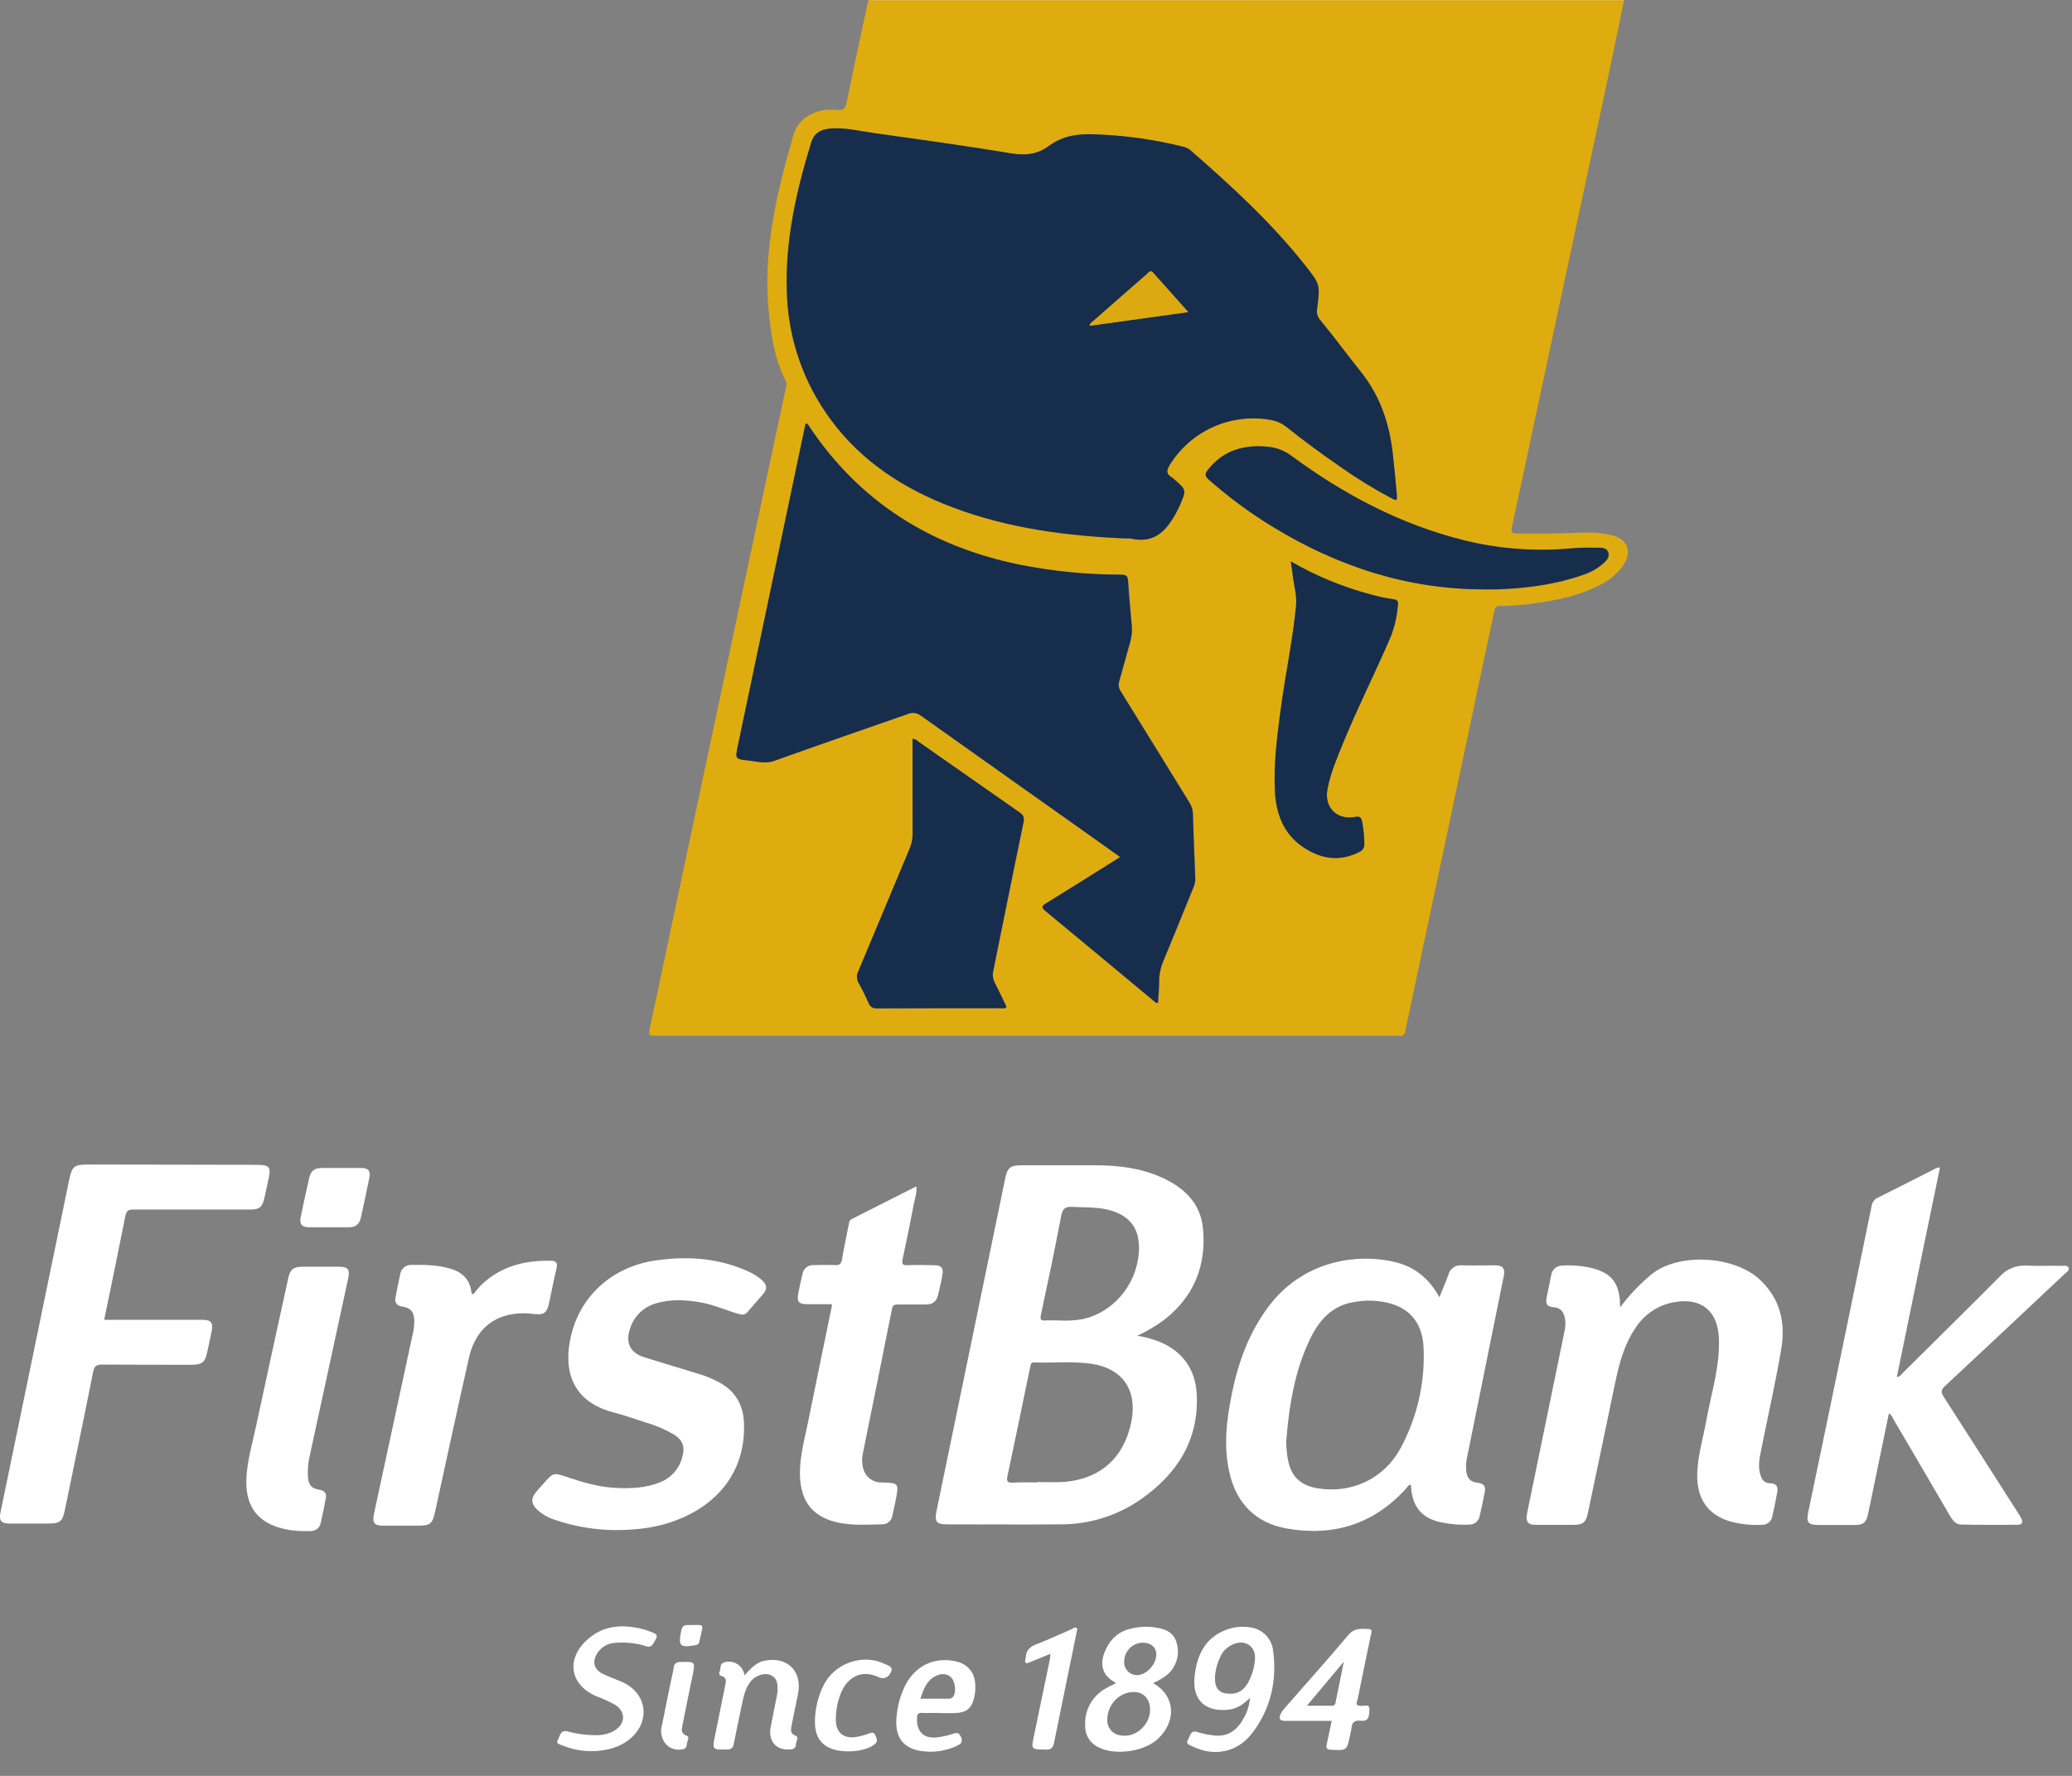 <svg width="63" height="54" viewBox="0 0 63 54" fill="none" xmlns="http://www.w3.org/2000/svg">
<rect x="0" y="0" width="63" height="54" fill="#808080" stroke="none"/>
<path d="M26.407 0.039V0H49.373V0.04L26.407 0.039Z" fill="#E4B935"/>
<path d="M26.407 0.039H49.374C49.2 0.874 49.029 1.71 48.852 2.544C48.172 5.736 47.49 8.927 46.806 12.117C46.53 13.414 46.254 14.711 45.974 16.007C45.939 16.164 45.955 16.221 46.132 16.223C46.764 16.232 47.395 16.223 48.026 16.198C48.335 16.18 48.645 16.2 48.949 16.258C49.502 16.375 49.655 16.774 49.325 17.237C49.14 17.478 48.899 17.671 48.624 17.799C48.001 18.12 47.327 18.258 46.641 18.347C46.303 18.398 45.962 18.425 45.62 18.426C45.487 18.426 45.453 18.487 45.431 18.594C45.221 19.593 45.009 20.595 44.794 21.599L42.846 30.788C42.806 30.974 42.767 31.159 42.73 31.347C42.711 31.453 42.673 31.517 42.552 31.495C42.519 31.491 42.486 31.491 42.454 31.495H19.982C19.71 31.495 19.711 31.495 19.769 31.217C20.894 25.919 22.019 20.622 23.142 15.325C23.393 14.143 23.645 12.962 23.898 11.781C23.92 11.713 23.915 11.639 23.885 11.573C23.55 10.91 23.443 10.189 23.373 9.461C23.194 7.611 23.624 5.844 24.128 4.091C24.274 3.586 24.823 3.275 25.423 3.342C25.643 3.367 25.706 3.307 25.747 3.099C25.947 2.101 26.165 1.107 26.378 0.112C26.386 0.087 26.395 0.062 26.407 0.039ZM34.22 16.376C34.279 16.37 34.338 16.37 34.397 16.376C35.118 16.54 35.488 16.114 35.78 15.557C35.813 15.494 35.847 15.429 35.875 15.363C36.078 14.902 36.077 14.901 35.704 14.574C35.679 14.551 35.653 14.53 35.625 14.511C35.462 14.412 35.462 14.305 35.563 14.142C35.873 13.637 36.327 13.236 36.866 12.99C37.406 12.743 38.006 12.663 38.591 12.759C38.791 12.786 38.98 12.868 39.136 12.996C39.649 13.407 40.18 13.794 40.721 14.168C41.219 14.522 41.739 14.844 42.278 15.132C42.477 15.236 42.488 15.232 42.47 15.017C42.435 14.611 42.395 14.206 42.349 13.801C42.248 12.89 41.972 12.051 41.39 11.319C40.972 10.795 40.575 10.255 40.149 9.737C40.108 9.692 40.077 9.639 40.059 9.581C40.041 9.522 40.037 9.461 40.047 9.401C40.142 8.654 40.144 8.649 39.678 8.059C38.652 6.758 37.433 5.644 36.188 4.559C36.114 4.504 36.029 4.467 35.938 4.451C35.077 4.239 34.197 4.118 33.31 4.09C32.796 4.066 32.319 4.123 31.897 4.439C31.552 4.697 31.186 4.739 30.753 4.668C29.355 4.435 27.949 4.244 26.545 4.045C26.136 3.987 25.731 3.887 25.314 3.908C24.955 3.924 24.755 4.049 24.664 4.345C24.217 5.806 23.875 7.289 23.925 8.832C23.951 10.256 24.422 11.636 25.273 12.779C26.22 14.056 27.501 14.875 28.967 15.43C30.657 16.067 32.423 16.295 34.216 16.373L34.22 16.376ZM34.062 26.062C33.98 26.117 33.925 26.153 33.87 26.188C33.185 26.617 32.502 27.048 31.814 27.471C31.675 27.556 31.669 27.601 31.798 27.708C32.903 28.619 34.003 29.538 35.106 30.454C35.133 30.477 35.159 30.517 35.217 30.49C35.229 30.286 35.252 30.077 35.249 29.868C35.249 29.632 35.299 29.398 35.395 29.183C35.702 28.451 35.996 27.713 36.297 26.978C36.336 26.888 36.354 26.79 36.349 26.692C36.322 26.042 36.297 25.391 36.277 24.741C36.274 24.623 36.238 24.509 36.174 24.41C35.476 23.282 34.783 22.151 34.083 21.023C34.052 20.978 34.032 20.927 34.024 20.873C34.016 20.819 34.021 20.764 34.039 20.712C34.156 20.309 34.261 19.902 34.377 19.498C34.421 19.34 34.434 19.175 34.417 19.012C34.376 18.567 34.338 18.122 34.307 17.676C34.298 17.527 34.257 17.479 34.099 17.478C33.054 17.479 32.011 17.375 30.987 17.169C28.318 16.617 26.168 15.281 24.633 13.003C24.603 12.958 24.588 12.893 24.506 12.875C24.497 12.912 24.487 12.948 24.479 12.985C23.799 16.214 23.118 19.444 22.438 22.675C22.352 23.078 22.352 23.083 22.758 23.125C23.02 23.153 23.27 23.237 23.547 23.136C24.893 22.652 26.247 22.193 27.597 21.715C27.664 21.684 27.738 21.673 27.811 21.682C27.884 21.691 27.953 21.721 28.011 21.767C29.802 23.046 31.597 24.32 33.396 25.589L34.062 26.062ZM27.753 22.466C27.753 23.432 27.753 24.384 27.753 25.338C27.755 25.5 27.723 25.662 27.659 25.811C27.138 27.051 26.624 28.294 26.101 29.534C26.072 29.592 26.057 29.656 26.06 29.72C26.062 29.785 26.081 29.848 26.116 29.903C26.226 30.097 26.324 30.297 26.415 30.502C26.431 30.553 26.465 30.598 26.511 30.627C26.556 30.657 26.611 30.67 26.665 30.664C27.921 30.657 29.177 30.664 30.433 30.659C30.487 30.659 30.549 30.684 30.608 30.62C30.493 30.383 30.381 30.138 30.257 29.901C30.193 29.787 30.174 29.654 30.203 29.526C30.511 28.022 30.811 26.515 31.123 25.012C31.155 24.863 31.123 24.788 31.005 24.706C29.975 23.988 28.946 23.269 27.92 22.546C27.874 22.498 27.813 22.468 27.747 22.463L27.753 22.466ZM45.128 17.924C45.273 17.924 45.417 17.929 45.562 17.924C46.424 17.89 47.276 17.783 48.097 17.499C48.349 17.424 48.582 17.294 48.779 17.118C48.872 17.029 48.956 16.924 48.902 16.789C48.853 16.669 48.723 16.66 48.614 16.659C48.352 16.659 48.087 16.652 47.825 16.676C46.717 16.782 45.598 16.699 44.517 16.43C42.595 15.953 40.881 15.046 39.297 13.881C39.091 13.72 38.845 13.619 38.586 13.588C37.847 13.509 37.204 13.681 36.726 14.293C36.638 14.406 36.635 14.478 36.751 14.58C37.361 15.121 38.019 15.606 38.716 16.029C40.681 17.227 42.8 17.923 45.122 17.921L45.128 17.924ZM39.245 17.07C39.266 17.208 39.285 17.307 39.295 17.414C39.327 17.753 39.439 18.083 39.405 18.429C39.301 19.489 39.075 20.53 38.936 21.586C38.829 22.407 38.719 23.23 38.763 24.06C38.799 24.731 39.016 25.335 39.586 25.734C40.122 26.11 40.712 26.224 41.331 25.904C41.379 25.884 41.42 25.849 41.447 25.804C41.474 25.759 41.486 25.707 41.481 25.655C41.479 25.432 41.457 25.209 41.416 24.99C41.388 24.851 41.343 24.814 41.193 24.841C40.636 24.942 40.253 24.541 40.362 23.987C40.458 23.501 40.651 23.048 40.836 22.593C41.285 21.5 41.818 20.444 42.285 19.357C42.404 19.051 42.477 18.729 42.502 18.401C42.514 18.294 42.502 18.239 42.367 18.221C42.147 18.189 41.928 18.144 41.712 18.085C40.849 17.859 40.019 17.517 39.245 17.07Z" fill="#DFAC0F"/>
<path d="M34.578 40.616C34.809 40.653 35.036 40.714 35.254 40.799C35.971 41.098 36.353 41.653 36.388 42.41C36.452 43.807 35.779 44.834 34.668 45.604C33.953 46.096 33.106 46.357 32.238 46.352C31.088 46.361 29.938 46.352 28.787 46.352C28.479 46.352 28.41 46.265 28.471 45.967C29.168 42.594 29.864 39.22 30.561 35.847C30.631 35.501 30.718 35.433 31.066 35.433C31.808 35.433 32.551 35.433 33.294 35.433C33.982 35.433 34.66 35.512 35.296 35.792C35.986 36.096 36.504 36.572 36.578 37.359C36.683 38.48 36.305 39.423 35.402 40.13C35.144 40.32 34.868 40.483 34.578 40.616ZM31.534 45.077V45.066C31.777 45.066 32.02 45.076 32.262 45.066C33.429 45.01 34.195 44.336 34.406 43.189C34.576 42.256 34.123 41.61 33.193 41.47C32.612 41.384 32.025 41.449 31.442 41.429C31.346 41.429 31.34 41.482 31.327 41.549C31.262 41.87 31.195 42.191 31.128 42.511C30.964 43.301 30.803 44.09 30.633 44.879C30.598 45.037 30.628 45.096 30.805 45.084C31.047 45.066 31.291 45.077 31.534 45.077ZM32.189 40.152C32.438 40.167 32.688 40.152 32.934 40.109C33.841 39.901 34.533 39.094 34.623 38.136C34.695 37.374 34.359 36.921 33.613 36.768C33.283 36.7 32.947 36.719 32.614 36.698C32.385 36.683 32.308 36.752 32.264 36.981C32.074 37.984 31.864 38.984 31.649 39.984C31.615 40.142 31.662 40.16 31.795 40.152C31.927 40.143 32.057 40.152 32.189 40.152Z" fill="white"/>
<path d="M43.765 39.445C43.869 39.188 43.964 38.971 44.043 38.752C44.065 38.666 44.118 38.59 44.191 38.54C44.264 38.489 44.354 38.466 44.442 38.475C44.778 38.483 45.113 38.475 45.449 38.475C45.697 38.475 45.77 38.568 45.722 38.805C45.354 40.625 44.986 42.446 44.617 44.266C44.58 44.413 44.567 44.565 44.58 44.716C44.614 44.968 44.698 45.058 44.951 45.091C45.108 45.111 45.175 45.198 45.148 45.346C45.103 45.598 45.051 45.849 44.99 46.098C44.977 46.174 44.937 46.242 44.877 46.291C44.817 46.339 44.741 46.364 44.664 46.36C44.348 46.375 44.032 46.344 43.725 46.268C43.239 46.141 42.974 45.827 42.913 45.321C42.906 45.264 42.903 45.205 42.898 45.137C42.813 45.158 42.783 45.229 42.74 45.278C41.761 46.346 40.549 46.725 39.136 46.48C38.184 46.314 37.593 45.72 37.379 44.77C37.197 43.961 37.295 43.163 37.458 42.366C37.651 41.419 37.975 40.527 38.563 39.739C39.579 38.367 41.214 38.075 42.458 38.387C43.033 38.536 43.458 38.885 43.765 39.445ZM39.109 43.821C39.109 43.999 39.124 44.177 39.154 44.352C39.24 44.876 39.529 45.167 40.053 45.254C41.079 45.426 42.061 44.98 42.572 44.06C43.078 43.133 43.325 42.087 43.287 41.032C43.269 40.285 42.914 39.822 42.286 39.638C41.917 39.537 41.531 39.522 41.155 39.594C40.491 39.707 40.103 40.152 39.832 40.718C39.361 41.699 39.194 42.751 39.109 43.821Z" fill="white"/>
<path d="M58.986 35.5C58.767 36.563 58.548 37.624 58.329 38.682C58.111 39.742 57.894 40.802 57.675 41.869C57.777 41.863 57.81 41.79 57.859 41.743C58.844 40.767 59.832 39.792 60.81 38.809C60.91 38.7 61.032 38.614 61.169 38.558C61.305 38.502 61.452 38.477 61.6 38.484C61.96 38.498 62.322 38.484 62.684 38.491C62.763 38.491 62.862 38.47 62.897 38.549C62.932 38.628 62.836 38.683 62.781 38.733C61.571 39.873 60.357 41.01 59.139 42.145C59.012 42.264 59.012 42.338 59.102 42.478C59.857 43.647 60.602 44.822 61.353 45.995C61.388 46.051 61.424 46.107 61.454 46.163C61.519 46.282 61.484 46.365 61.349 46.365C60.777 46.365 60.205 46.371 59.634 46.358C59.462 46.358 59.364 46.219 59.28 46.076C58.712 45.1 58.142 44.127 57.571 43.156C57.536 43.096 57.519 43.021 57.432 42.98C57.269 43.769 57.109 44.548 56.947 45.328C56.897 45.573 56.848 45.818 56.793 46.061C56.738 46.304 56.645 46.369 56.41 46.371C56.042 46.371 55.673 46.371 55.305 46.371C54.976 46.371 54.915 46.298 54.98 45.983C55.182 45.007 55.388 44.031 55.59 43.054C56.033 40.922 56.472 38.794 56.908 36.669C56.915 36.615 56.936 36.563 56.969 36.52C57.001 36.476 57.045 36.441 57.095 36.419C57.659 36.14 58.218 35.851 58.78 35.568C58.84 35.525 58.912 35.501 58.986 35.5Z" fill="white"/>
<path d="M49.263 39.749C49.537 39.383 49.853 39.05 50.204 38.757C51.033 38.078 52.715 38.184 53.494 38.897C54.126 39.475 54.297 40.216 54.16 41.02C53.983 42.061 53.747 43.092 53.541 44.128C53.496 44.353 53.453 44.581 53.516 44.811C53.559 44.973 53.628 45.103 53.831 45.102C54.002 45.102 54.068 45.206 54.04 45.363C53.995 45.614 53.944 45.866 53.886 46.114C53.872 46.187 53.833 46.253 53.775 46.299C53.717 46.345 53.644 46.369 53.57 46.365C53.254 46.383 52.938 46.35 52.632 46.27C51.922 46.07 51.572 45.56 51.606 44.77C51.629 44.234 51.786 43.723 51.88 43.2C52.008 42.49 52.222 41.796 52.261 41.07C52.27 40.926 52.27 40.781 52.261 40.637C52.206 39.84 51.709 39.46 50.927 39.592C50.683 39.632 50.449 39.722 50.243 39.858C50.036 39.994 49.86 40.173 49.727 40.381C49.375 40.898 49.226 41.486 49.101 42.088C48.829 43.398 48.555 44.708 48.278 46.018C48.22 46.294 48.126 46.366 47.843 46.367C47.462 46.367 47.08 46.367 46.699 46.367C46.457 46.367 46.383 46.267 46.429 46.029C46.797 44.229 47.167 42.429 47.539 40.629C47.58 40.43 47.629 40.235 47.569 40.026C47.521 39.868 47.436 39.766 47.253 39.751C47.033 39.733 46.985 39.656 47.03 39.435C47.074 39.214 47.118 38.997 47.164 38.779C47.174 38.696 47.214 38.62 47.278 38.565C47.341 38.511 47.422 38.481 47.505 38.483C47.828 38.463 48.151 38.494 48.464 38.576C48.984 38.727 49.201 38.993 49.253 39.531C49.253 39.588 49.253 39.645 49.263 39.749Z" fill="white"/>
<path d="M3.168 40.131H4.36C4.952 40.131 5.544 40.131 6.136 40.131C6.421 40.131 6.489 40.215 6.433 40.494C6.389 40.713 6.342 40.931 6.293 41.148C6.231 41.423 6.135 41.499 5.836 41.499C4.928 41.499 4.021 41.499 3.114 41.493C2.941 41.493 2.869 41.526 2.832 41.713C2.557 43.103 2.265 44.49 1.98 45.879C1.902 46.274 1.838 46.328 1.428 46.328C1.053 46.328 0.678 46.328 0.304 46.328C0.033 46.328 -0.038 46.24 0.018 45.973C0.349 44.366 0.681 42.76 1.014 41.154C1.377 39.399 1.739 37.645 2.1 35.891C2.189 35.461 2.248 35.409 2.692 35.41L7.822 35.419C8.188 35.419 8.243 35.486 8.168 35.836C8.124 36.041 8.082 36.247 8.033 36.452C7.972 36.707 7.882 36.778 7.62 36.778C6.437 36.778 5.253 36.778 4.069 36.778C3.911 36.778 3.845 36.807 3.812 36.975C3.606 38.021 3.387 39.067 3.168 40.131Z" fill="white"/>
<path d="M18.694 46.526C18.069 46.52 17.449 46.413 16.859 46.21C16.65 46.145 16.461 46.031 16.306 45.878C16.148 45.713 16.148 45.562 16.286 45.385C16.376 45.272 16.477 45.168 16.573 45.059C16.81 44.788 16.849 44.779 17.204 44.901C17.697 45.067 18.192 45.217 18.716 45.243C19.179 45.267 19.634 45.249 20.072 45.071C20.244 45.004 20.396 44.894 20.516 44.753C20.635 44.612 20.717 44.443 20.755 44.262C20.828 43.977 20.746 43.781 20.495 43.623C20.229 43.467 19.944 43.344 19.648 43.258C19.312 43.149 18.976 43.032 18.634 42.942C17.411 42.617 17.117 41.694 17.356 40.643C17.641 39.392 18.631 38.512 19.946 38.325C20.883 38.193 21.808 38.246 22.69 38.635C22.868 38.705 23.031 38.805 23.174 38.931C23.321 39.072 23.332 39.189 23.206 39.344C23.048 39.532 22.884 39.709 22.727 39.897C22.648 39.989 22.562 39.983 22.461 39.954C22.076 39.844 21.709 39.676 21.314 39.604C20.863 39.525 20.412 39.497 19.967 39.625C19.775 39.676 19.599 39.775 19.456 39.913C19.314 40.052 19.209 40.224 19.153 40.414C19.011 40.837 19.166 41.138 19.591 41.272C20.117 41.437 20.645 41.593 21.169 41.753C21.435 41.827 21.69 41.933 21.93 42.069C22.373 42.333 22.592 42.73 22.619 43.238C22.689 44.6 21.956 45.68 20.604 46.211C20.024 46.438 19.42 46.528 18.694 46.526Z" fill="white"/>
<path d="M25.29 39.658C25.049 39.658 24.806 39.658 24.564 39.658C24.283 39.658 24.221 39.585 24.274 39.316C24.313 39.123 24.353 38.93 24.4 38.739C24.413 38.66 24.455 38.588 24.517 38.538C24.58 38.488 24.659 38.463 24.739 38.468C24.956 38.468 25.174 38.456 25.39 38.468C25.535 38.478 25.58 38.423 25.602 38.289C25.662 37.934 25.74 37.579 25.808 37.226C25.82 37.161 25.826 37.102 25.898 37.068C26.547 36.741 27.196 36.411 27.864 36.073C27.881 36.285 27.812 36.463 27.778 36.643C27.675 37.195 27.562 37.737 27.445 38.283C27.415 38.426 27.436 38.481 27.599 38.472C27.868 38.459 28.138 38.466 28.407 38.472C28.625 38.476 28.693 38.555 28.654 38.77C28.616 38.986 28.569 39.182 28.52 39.385C28.47 39.589 28.343 39.667 28.145 39.666C27.863 39.666 27.579 39.666 27.297 39.666C27.196 39.666 27.145 39.688 27.122 39.796C26.829 41.264 26.534 42.731 26.235 44.197C26.199 44.365 26.208 44.539 26.26 44.703C26.3 44.816 26.374 44.913 26.473 44.98C26.571 45.047 26.688 45.082 26.808 45.078C27.329 45.092 27.334 45.096 27.235 45.61C27.204 45.768 27.169 45.931 27.132 46.091C27.121 46.164 27.084 46.23 27.028 46.278C26.972 46.326 26.9 46.351 26.827 46.35C26.407 46.361 25.983 46.388 25.564 46.314C24.743 46.167 24.337 45.683 24.322 44.84C24.313 44.287 24.464 43.761 24.572 43.227C24.808 42.057 25.052 40.887 25.292 39.717C25.294 39.697 25.293 39.678 25.29 39.658Z" fill="white"/>
<path d="M14.393 39.349C14.469 39.251 14.551 39.157 14.637 39.067C15.226 38.508 15.947 38.321 16.738 38.336C16.896 38.336 16.964 38.387 16.922 38.565C16.837 38.915 16.771 39.27 16.695 39.623C16.628 39.939 16.525 39.991 16.21 39.952C15.402 39.853 14.519 40.131 14.257 41.294C13.906 42.849 13.571 44.407 13.23 45.964C13.152 46.336 13.082 46.393 12.697 46.392C12.349 46.392 12 46.392 11.652 46.392C11.38 46.392 11.313 46.305 11.37 46.036C11.758 44.234 12.146 42.431 12.535 40.63C12.577 40.471 12.598 40.307 12.597 40.143C12.584 39.881 12.489 39.772 12.226 39.729C12.069 39.704 11.995 39.616 12.025 39.455C12.07 39.218 12.115 38.981 12.169 38.744C12.18 38.665 12.22 38.592 12.281 38.54C12.342 38.488 12.421 38.46 12.501 38.462C12.908 38.456 13.316 38.462 13.712 38.583C14.08 38.695 14.305 38.931 14.337 39.331L14.393 39.349Z" fill="white"/>
<path d="M7.489 45.014C7.505 44.451 7.668 43.913 7.785 43.369C8.106 41.869 8.436 40.37 8.763 38.87C8.823 38.595 8.921 38.52 9.197 38.518C9.566 38.518 9.934 38.518 10.302 38.518C10.579 38.518 10.646 38.597 10.589 38.864C10.201 40.661 9.812 42.457 9.421 44.252C9.368 44.469 9.349 44.694 9.364 44.917C9.387 45.169 9.477 45.264 9.72 45.301C9.865 45.323 9.932 45.409 9.908 45.547C9.862 45.806 9.81 46.063 9.75 46.318C9.735 46.386 9.697 46.447 9.642 46.49C9.587 46.533 9.519 46.556 9.449 46.555C9.054 46.568 8.66 46.536 8.289 46.379C7.739 46.15 7.474 45.688 7.489 45.014Z" fill="white"/>
<path d="M35.062 51.179C35.728 51.557 35.786 52.316 35.219 52.862C34.806 53.265 33.903 53.394 33.39 53.126C33.27 53.069 33.17 52.978 33.1 52.865C33.03 52.752 32.993 52.622 32.995 52.489C32.98 52.261 33.029 52.034 33.136 51.832C33.244 51.631 33.406 51.464 33.604 51.35C33.702 51.289 33.81 51.242 33.913 51.192C33.913 51.177 33.913 51.159 33.907 51.156C33.346 50.866 33.47 50.333 33.764 49.915C33.912 49.72 34.125 49.582 34.365 49.528C34.633 49.457 34.913 49.446 35.185 49.496C35.447 49.54 35.687 49.649 35.769 49.93C35.818 50.079 35.829 50.239 35.799 50.394C35.769 50.549 35.7 50.694 35.599 50.814C35.459 50.978 35.275 51.077 35.062 51.179ZM33.668 52.292C33.662 52.404 33.698 52.515 33.769 52.602C33.84 52.69 33.941 52.748 34.052 52.765C34.574 52.877 35.078 52.344 34.948 51.818C34.927 51.714 34.871 51.621 34.789 51.554C34.707 51.486 34.604 51.45 34.498 51.45C34.054 51.431 33.666 51.822 33.668 52.292ZM34.759 49.949C34.684 49.949 34.609 49.963 34.539 49.992C34.469 50.02 34.406 50.062 34.352 50.115C34.298 50.168 34.256 50.231 34.226 50.3C34.197 50.37 34.182 50.444 34.181 50.52C34.178 50.572 34.186 50.625 34.203 50.674C34.22 50.724 34.247 50.77 34.283 50.809C34.318 50.847 34.36 50.879 34.408 50.901C34.456 50.924 34.507 50.936 34.559 50.938C34.848 50.943 35.151 50.623 35.158 50.314C35.162 50.098 35.001 49.951 34.759 49.949Z" fill="white"/>
<path d="M38.712 50.207C38.695 50.031 38.622 49.865 38.502 49.736C38.382 49.606 38.223 49.519 38.05 49.489C37.802 49.445 37.548 49.465 37.311 49.547C36.63 49.792 36.383 50.346 36.319 51.001C36.252 51.705 36.661 52.068 37.367 51.986C37.634 51.954 37.818 51.805 38.007 51.63C37.988 51.86 37.916 52.082 37.795 52.278C37.59 52.648 37.285 52.836 36.852 52.763C36.709 52.746 36.568 52.716 36.43 52.673C36.193 52.584 36.188 52.793 36.121 52.901C36.037 53.036 36.183 53.065 36.26 53.103C36.913 53.428 37.63 53.288 38.076 52.696C38.634 51.964 38.83 51.116 38.712 50.207ZM38.147 50.556C38.118 50.778 38.046 50.993 37.936 51.188C37.811 51.392 37.64 51.515 37.388 51.503C37.072 51.495 36.934 51.354 36.941 50.993C36.956 50.778 37.012 50.569 37.106 50.376C37.164 50.243 37.263 50.131 37.386 50.055C37.57 49.949 37.773 49.891 37.964 50.012C38.154 50.134 38.182 50.343 38.147 50.556Z" fill="white"/>
<path d="M40.492 52.327H39.095C38.902 52.327 38.865 52.266 38.953 52.09C38.988 52.027 39.031 51.969 39.081 51.918C39.72 51.185 40.368 50.462 40.994 49.719C41.178 49.5 41.389 49.523 41.617 49.535C41.746 49.541 41.696 49.648 41.681 49.717C41.569 50.264 41.457 50.809 41.343 51.354C41.324 51.477 41.297 51.599 41.264 51.72C41.219 51.858 41.281 51.866 41.394 51.873C41.484 51.877 41.642 51.794 41.638 51.991C41.633 52.259 41.574 52.345 41.374 52.323C41.173 52.302 41.103 52.382 41.091 52.56C41.081 52.625 41.069 52.689 41.052 52.753C40.953 53.236 40.953 53.232 40.46 53.205C40.338 53.198 40.316 53.149 40.338 53.047C40.389 52.816 40.437 52.585 40.492 52.327ZM40.862 50.524L39.737 51.866C40.023 51.866 40.256 51.866 40.488 51.866C40.503 51.868 40.518 51.867 40.532 51.862C40.546 51.858 40.559 51.852 40.57 51.842C40.581 51.833 40.591 51.821 40.597 51.808C40.604 51.795 40.608 51.781 40.608 51.766C40.687 51.372 40.769 50.975 40.861 50.523L40.862 50.524Z" fill="white"/>
<path d="M17.979 53.248C17.678 53.248 17.38 53.189 17.101 53.075C17.032 53.045 16.895 53.026 16.957 52.917C17.02 52.807 17.031 52.594 17.253 52.647C17.558 52.728 17.872 52.767 18.188 52.762C18.354 52.758 18.516 52.715 18.661 52.635C19.028 52.43 19.042 52.038 18.679 51.825C18.5 51.73 18.316 51.646 18.126 51.575C17.347 51.24 17.203 50.48 17.821 49.891C18.318 49.417 18.917 49.377 19.551 49.54C19.608 49.555 19.663 49.575 19.719 49.594C20.02 49.697 20.025 49.72 19.861 49.979C19.852 49.998 19.84 50.016 19.825 50.03C19.81 50.044 19.792 50.055 19.772 50.062C19.753 50.07 19.732 50.073 19.711 50.072C19.69 50.072 19.67 50.067 19.651 50.058C19.343 49.962 19.019 49.927 18.698 49.954C18.588 49.961 18.483 49.993 18.389 50.049C18.295 50.105 18.215 50.182 18.157 50.275C17.999 50.531 18.058 50.764 18.327 50.896C18.509 50.985 18.701 51.053 18.888 51.132C19.691 51.473 19.805 52.37 19.115 52.908C18.828 53.129 18.448 53.246 17.979 53.248Z" fill="white"/>
<path d="M22.637 50.944C22.82 50.746 22.974 50.559 23.231 50.502C23.926 50.349 24.406 50.813 24.264 51.509C24.198 51.836 24.127 52.163 24.064 52.492C24.042 52.608 24.029 52.713 24.186 52.778C24.309 52.828 24.202 52.951 24.198 53.041C24.2 53.06 24.197 53.08 24.191 53.099C24.184 53.117 24.174 53.134 24.161 53.149C24.147 53.163 24.131 53.175 24.113 53.182C24.095 53.19 24.075 53.194 24.055 53.194C23.625 53.243 23.355 52.966 23.43 52.536C23.487 52.214 23.557 51.893 23.62 51.571C23.631 51.519 23.639 51.467 23.641 51.413C23.647 51.226 23.641 51.037 23.443 50.94C23.273 50.855 23.005 50.927 22.852 51.098C22.699 51.268 22.629 51.492 22.581 51.721C22.49 52.158 22.395 52.593 22.309 53.031C22.308 53.056 22.302 53.079 22.291 53.101C22.281 53.123 22.266 53.142 22.247 53.158C22.229 53.173 22.207 53.185 22.183 53.191C22.16 53.198 22.136 53.2 22.112 53.196C21.65 53.207 21.651 53.211 21.744 52.759C21.846 52.258 21.948 51.756 22.049 51.255C22.074 51.133 22.108 51.004 21.928 50.958C21.849 50.938 21.866 50.862 21.887 50.81C21.923 50.72 21.878 50.588 22.017 50.548C22.084 50.527 22.154 50.521 22.224 50.53C22.293 50.539 22.36 50.564 22.419 50.601C22.478 50.639 22.528 50.689 22.566 50.748C22.603 50.808 22.628 50.874 22.637 50.944Z" fill="white"/>
<path d="M28.552 52.085C28.381 52.085 28.209 52.094 28.04 52.085C27.913 52.077 27.882 52.131 27.882 52.243C27.865 52.658 28.09 52.878 28.501 52.828C28.67 52.806 28.836 52.768 28.998 52.714C29.123 52.672 29.17 52.714 29.22 52.821C29.269 52.927 29.247 53.009 29.141 53.063C28.816 53.228 28.451 53.294 28.09 53.254C27.478 53.194 27.201 52.84 27.258 52.224C27.283 51.889 27.371 51.563 27.518 51.261C27.82 50.659 28.386 50.381 29.035 50.511C29.412 50.59 29.635 50.837 29.654 51.222C29.66 51.34 29.652 51.458 29.63 51.574C29.551 51.955 29.393 52.083 29.006 52.091C28.855 52.091 28.703 52.091 28.553 52.091L28.552 52.085ZM27.986 51.653H28.828C28.86 51.657 28.893 51.652 28.922 51.638C28.952 51.624 28.977 51.602 28.994 51.574C29.079 51.428 29.039 51.122 28.915 51.002C28.791 50.882 28.606 50.873 28.423 50.977C28.167 51.121 28.073 51.379 27.986 51.653Z" fill="white"/>
<path d="M10.373 35.516C10.583 35.516 10.793 35.511 11.004 35.516C11.195 35.521 11.27 35.609 11.234 35.792C11.152 36.203 11.065 36.613 10.973 37.022C10.925 37.232 10.815 37.318 10.594 37.32C10.2 37.32 9.805 37.32 9.411 37.32C9.164 37.316 9.095 37.222 9.148 36.982C9.227 36.598 9.312 36.214 9.398 35.831C9.449 35.602 9.551 35.52 9.781 35.515C9.977 35.515 10.175 35.515 10.371 35.515L10.373 35.516Z" fill="white"/>
<path d="M31.938 50.288C31.725 50.376 31.534 50.456 31.341 50.533C31.294 50.551 31.225 50.585 31.196 50.566C31.139 50.529 31.184 50.458 31.187 50.401C31.199 50.196 31.304 50.076 31.503 50.001C31.864 49.862 32.213 49.698 32.571 49.545C32.623 49.522 32.68 49.466 32.729 49.499C32.777 49.533 32.736 49.609 32.729 49.663C32.502 50.776 32.272 51.888 32.047 53.001C32.017 53.15 31.951 53.203 31.796 53.201C31.347 53.195 31.35 53.201 31.442 52.763C31.606 51.986 31.766 51.208 31.927 50.431C31.932 50.394 31.931 50.353 31.938 50.288Z" fill="white"/>
<path d="M24.779 52.304C24.788 51.942 24.874 51.585 25.034 51.26C25.363 50.573 26.24 50.264 26.91 50.602C26.996 50.645 27.154 50.668 27.098 50.825C27.034 51 26.879 51.075 26.726 51.002C26.122 50.718 25.695 51.076 25.533 51.579C25.446 51.827 25.407 52.09 25.416 52.353C25.437 52.679 25.64 52.853 25.969 52.826C26.125 52.806 26.278 52.766 26.425 52.709C26.504 52.683 26.575 52.658 26.615 52.768C26.648 52.858 26.712 52.938 26.604 53.03C26.272 53.313 25.415 53.335 25.073 53.062C24.824 52.868 24.773 52.596 24.779 52.304Z" fill="white"/>
<path d="M20.099 52.6C20.172 52.238 20.257 51.811 20.346 51.378C20.392 51.153 20.446 50.93 20.485 50.704C20.486 50.68 20.491 50.656 20.502 50.634C20.513 50.612 20.528 50.593 20.546 50.577C20.565 50.561 20.586 50.55 20.61 50.543C20.633 50.536 20.658 50.535 20.682 50.538C21.148 50.524 21.146 50.52 21.053 50.97C20.949 51.471 20.847 51.971 20.748 52.473C20.724 52.595 20.701 52.71 20.871 52.776C20.991 52.821 20.889 52.934 20.885 53.021C20.881 53.109 20.858 53.173 20.757 53.192C20.403 53.262 20.099 53.023 20.099 52.6Z" fill="white"/>
<path d="M21.056 49.412C21.135 49.412 21.196 49.412 21.255 49.412C21.313 49.412 21.366 49.437 21.354 49.504C21.327 49.651 21.294 49.797 21.258 49.942C21.244 49.998 21.193 50.017 21.138 50.027C20.672 50.11 20.618 50.045 20.713 49.588C20.761 49.34 20.94 49.433 21.056 49.412Z" fill="white"/>
<path d="M34.216 16.373C32.423 16.294 30.657 16.067 28.965 15.426C27.5 14.873 26.218 14.052 25.271 12.775C24.42 11.633 23.949 10.252 23.923 8.828C23.876 7.286 24.215 5.803 24.662 4.341C24.753 4.045 24.953 3.92 25.312 3.904C25.73 3.883 26.134 3.983 26.543 4.041C27.947 4.24 29.353 4.431 30.751 4.664C31.184 4.735 31.55 4.693 31.895 4.435C32.317 4.119 32.794 4.062 33.309 4.086C34.195 4.116 35.077 4.239 35.938 4.453C36.028 4.469 36.114 4.506 36.187 4.562C37.432 5.646 38.649 6.761 39.677 8.061C40.143 8.65 40.141 8.655 40.046 9.403C40.036 9.463 40.041 9.525 40.058 9.583C40.076 9.641 40.107 9.695 40.148 9.739C40.574 10.257 40.971 10.798 41.389 11.322C41.971 12.053 42.247 12.892 42.349 13.803C42.394 14.208 42.434 14.613 42.469 15.019C42.487 15.234 42.476 15.239 42.277 15.134C41.738 14.846 41.218 14.524 40.72 14.171C40.179 13.797 39.648 13.409 39.136 12.998C38.979 12.87 38.79 12.788 38.59 12.761C38.005 12.665 37.405 12.746 36.865 12.992C36.326 13.238 35.872 13.64 35.562 14.145C35.462 14.307 35.461 14.414 35.624 14.513C35.652 14.532 35.678 14.553 35.703 14.576C36.076 14.9 36.077 14.901 35.874 15.366C35.846 15.431 35.812 15.496 35.779 15.56C35.487 16.112 35.117 16.543 34.396 16.378C34.337 16.37 34.276 16.368 34.216 16.373ZM36.129 9.49L35.063 8.293C34.974 8.193 34.925 8.293 34.873 8.336C34.333 8.806 33.794 9.278 33.257 9.752C33.211 9.792 33.143 9.819 33.133 9.906L36.129 9.49Z" fill="#162D4C"/>
<path d="M34.056 26.059L33.392 25.585C31.596 24.313 29.801 23.04 28.006 21.766C27.949 21.72 27.88 21.691 27.807 21.681C27.734 21.672 27.66 21.683 27.593 21.714C26.243 22.188 24.889 22.648 23.543 23.135C23.263 23.236 23.014 23.152 22.754 23.125C22.349 23.082 22.349 23.077 22.434 22.674C23.113 19.442 23.791 16.211 24.471 12.981C24.479 12.944 24.488 12.908 24.497 12.871C24.576 12.889 24.594 12.954 24.625 12.999C26.159 15.277 28.31 16.616 30.978 17.165C32.003 17.371 33.045 17.474 34.091 17.474C34.249 17.474 34.29 17.523 34.298 17.672C34.326 18.118 34.367 18.563 34.408 19.008C34.426 19.171 34.412 19.336 34.369 19.494C34.253 19.898 34.147 20.305 34.03 20.708C34.013 20.76 34.008 20.815 34.015 20.869C34.023 20.923 34.043 20.974 34.074 21.019C34.774 22.147 35.467 23.278 36.165 24.406C36.229 24.505 36.265 24.619 36.268 24.737C36.288 25.387 36.313 26.038 36.34 26.688C36.345 26.786 36.327 26.884 36.289 26.974C35.987 27.709 35.694 28.447 35.387 29.179C35.29 29.394 35.24 29.628 35.241 29.864C35.241 30.073 35.22 30.282 35.208 30.486C35.15 30.514 35.125 30.473 35.097 30.45C33.992 29.534 32.895 28.615 31.789 27.704C31.66 27.597 31.666 27.553 31.805 27.467C32.493 27.044 33.177 26.613 33.861 26.184C33.919 26.15 33.973 26.113 34.056 26.059Z" fill="#162D4C"/>
<path d="M27.747 22.462C27.811 22.469 27.871 22.499 27.916 22.546C28.944 23.266 29.973 23.985 31.001 24.703C31.121 24.786 31.151 24.861 31.119 25.009C30.804 26.509 30.507 28.02 30.199 29.524C30.17 29.651 30.189 29.785 30.253 29.899C30.377 30.136 30.489 30.379 30.604 30.618C30.546 30.682 30.483 30.656 30.429 30.656C29.173 30.656 27.917 30.656 26.661 30.662C26.607 30.668 26.552 30.655 26.507 30.625C26.461 30.595 26.427 30.551 26.411 30.499C26.32 30.296 26.222 30.095 26.112 29.9C26.078 29.845 26.058 29.782 26.056 29.718C26.053 29.653 26.068 29.589 26.097 29.532C26.62 28.292 27.134 27.049 27.655 25.809C27.719 25.659 27.751 25.498 27.749 25.335C27.744 24.381 27.747 23.429 27.747 22.462Z" fill="#162D4C"/>
<path d="M45.122 17.921C42.8 17.921 40.681 17.227 38.711 16.027C38.014 15.604 37.357 15.119 36.747 14.579C36.631 14.476 36.633 14.404 36.721 14.291C37.2 13.679 37.842 13.509 38.582 13.587C38.841 13.618 39.086 13.719 39.292 13.88C40.877 15.044 42.59 15.951 44.513 16.429C45.592 16.695 46.709 16.777 47.816 16.67C48.078 16.647 48.342 16.651 48.606 16.654C48.715 16.654 48.843 16.663 48.893 16.783C48.947 16.918 48.863 17.02 48.77 17.112C48.573 17.288 48.341 17.418 48.088 17.493C47.267 17.778 46.416 17.884 45.553 17.919C45.411 17.926 45.267 17.921 45.122 17.921Z" fill="#162D4C"/>
<path d="M39.245 17.07C40.019 17.518 40.85 17.859 41.715 18.086C41.93 18.144 42.149 18.19 42.37 18.222C42.5 18.239 42.517 18.294 42.504 18.402C42.479 18.729 42.406 19.052 42.287 19.358C41.821 20.443 41.287 21.499 40.838 22.593C40.651 23.049 40.458 23.502 40.364 23.988C40.255 24.541 40.638 24.942 41.196 24.842C41.345 24.815 41.39 24.852 41.418 24.991C41.459 25.21 41.481 25.433 41.484 25.656C41.488 25.708 41.476 25.76 41.449 25.805C41.422 25.85 41.382 25.885 41.334 25.905C40.714 26.225 40.124 26.11 39.588 25.735C39.019 25.336 38.799 24.732 38.765 24.061C38.721 23.23 38.831 22.408 38.938 21.587C39.077 20.532 39.303 19.49 39.407 18.43C39.441 18.084 39.328 17.754 39.297 17.415C39.285 17.31 39.266 17.205 39.245 17.07Z" fill="#162D4C"/>
<path d="M36.129 9.49L33.13 9.906C33.14 9.819 33.209 9.792 33.253 9.752C33.791 9.278 34.329 8.806 34.87 8.336C34.922 8.291 34.971 8.193 35.06 8.293L36.129 9.49Z" fill="#DCAA10"/>
</svg>
